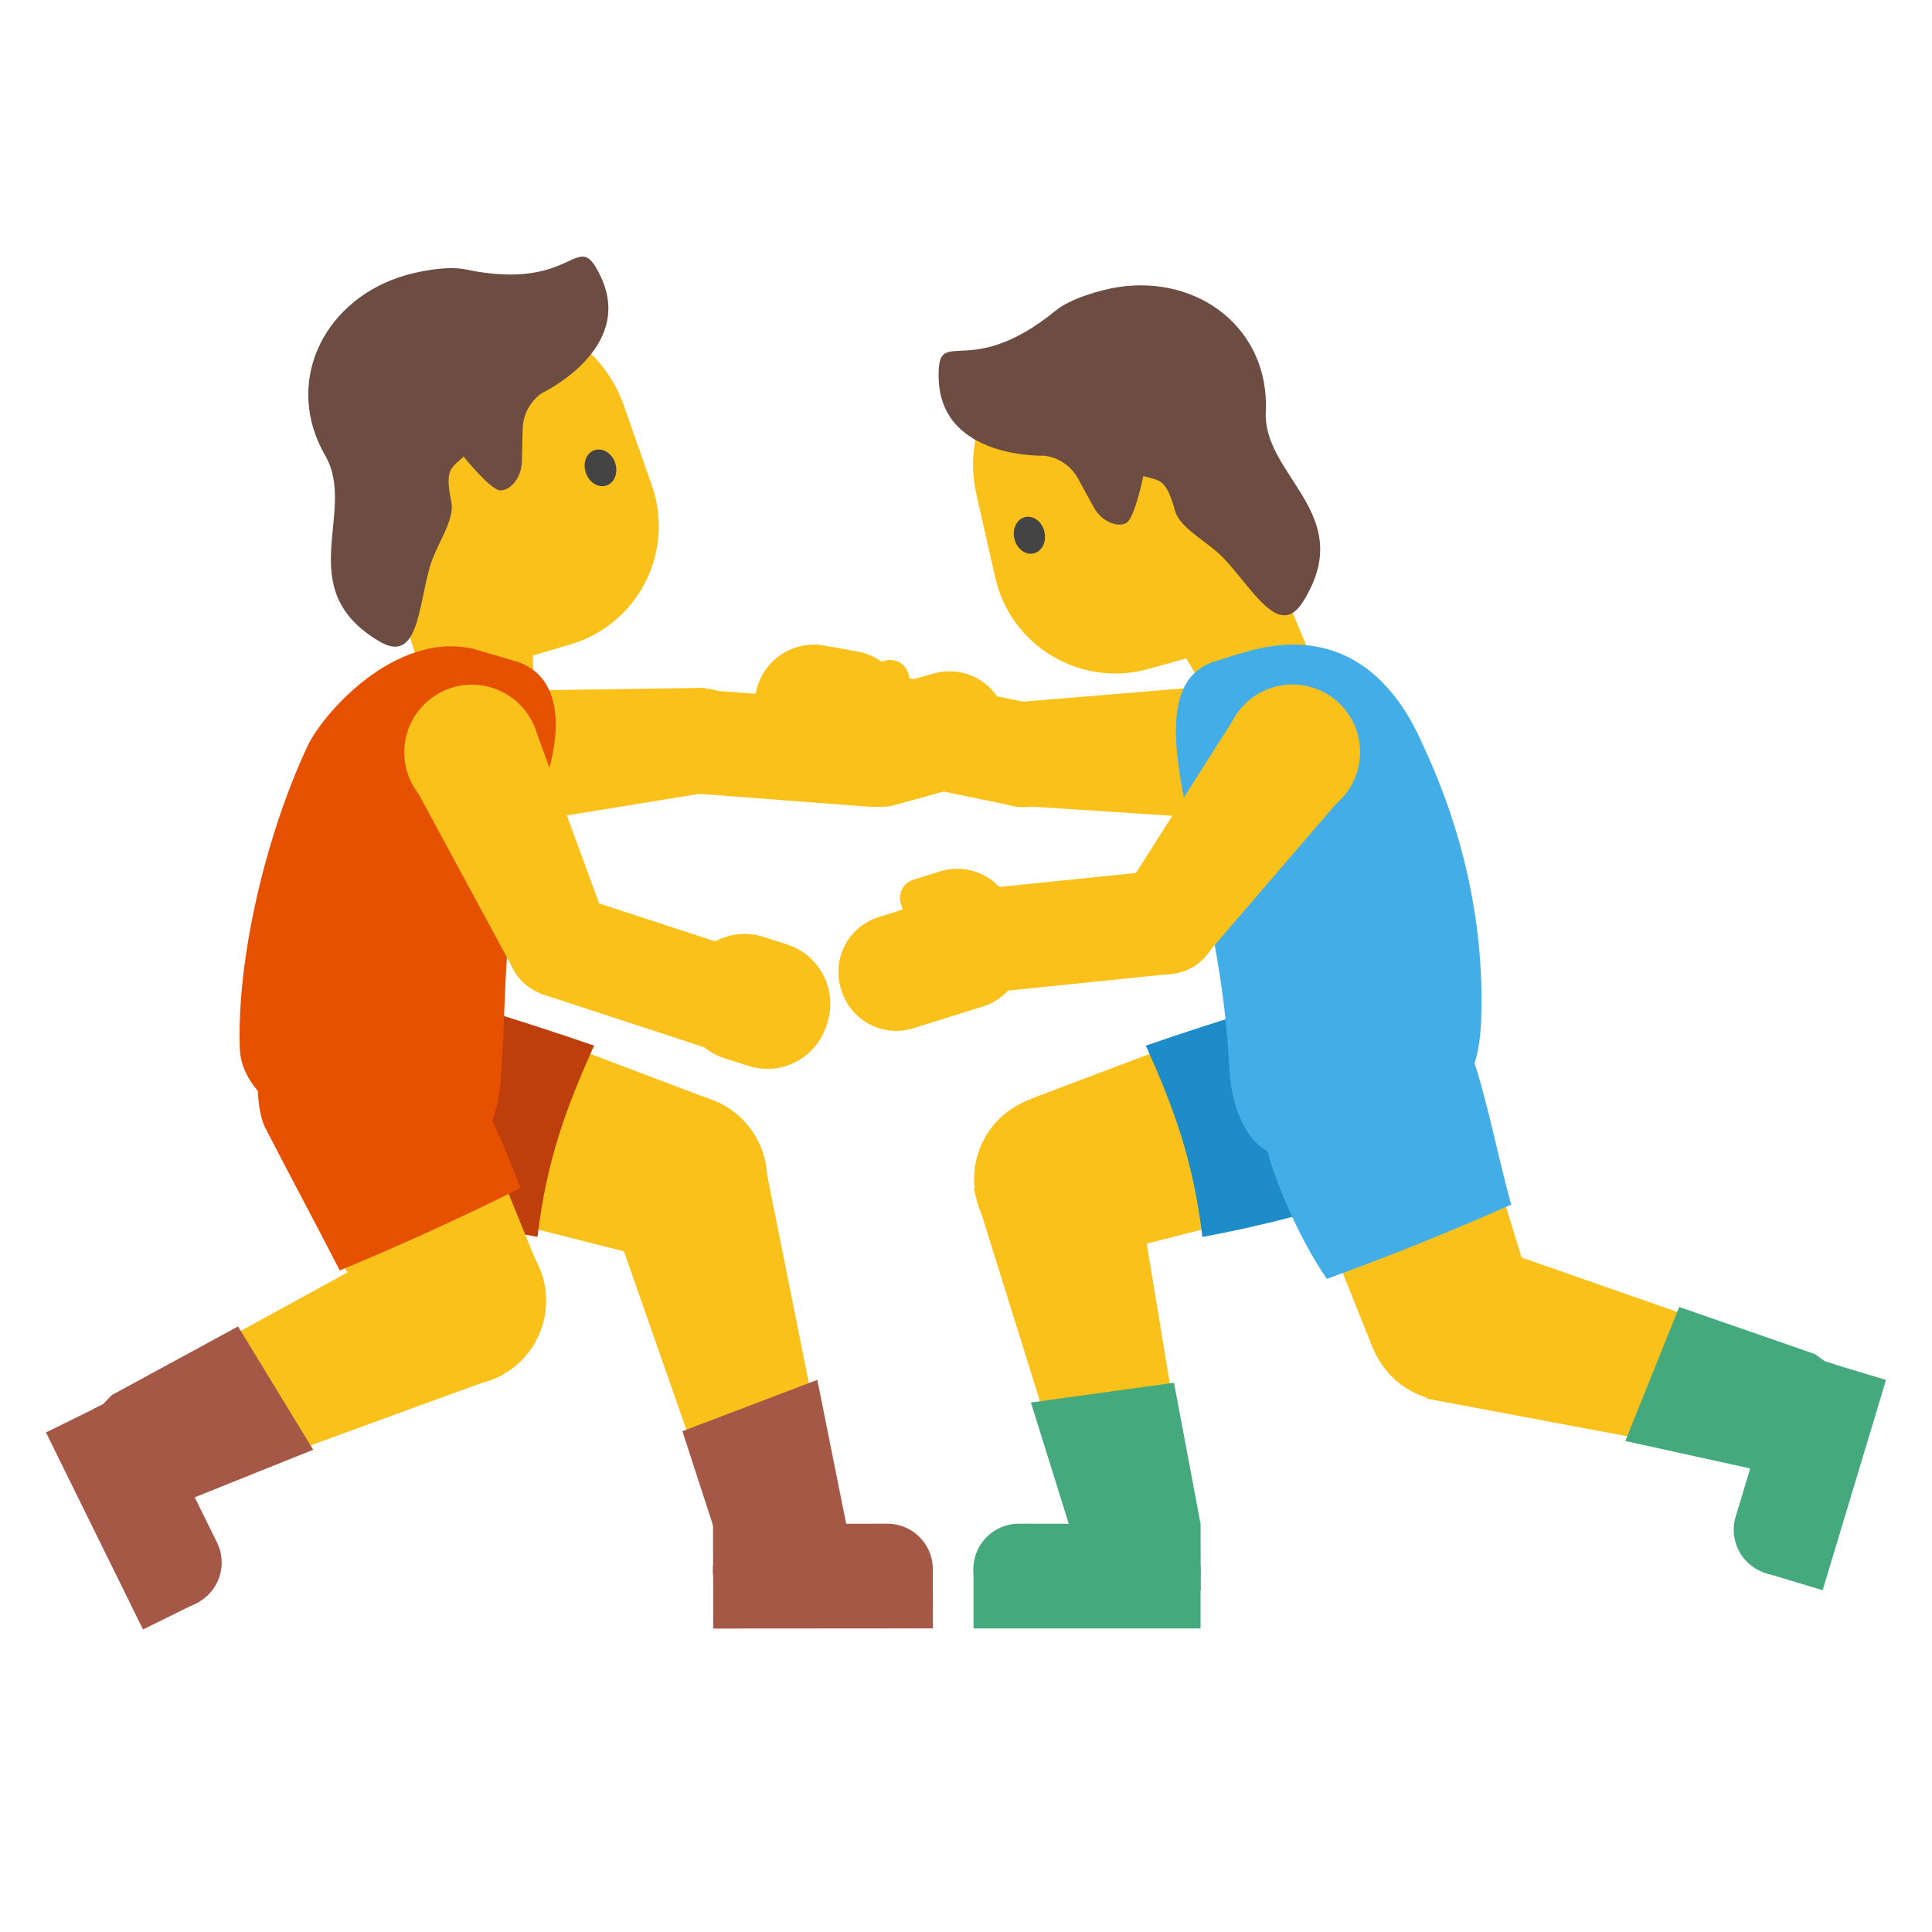 <?xml version='1.0' encoding='UTF-8'?>
<svg xmlns="http://www.w3.org/2000/svg" version="1.1" xml:space="preserve" style="fill-rule:evenodd;clip-rule:evenodd;stroke-linejoin:round;stroke-miterlimit:2;" viewBox="0 0 128 128">
  <g transform="matrix(0.758,-0.653,0.653,0.758,-33.994,64.692)">
    <circle cx="70.1" cy="78.11" r="5.61" style="fill:#fbc11b;"/>
  </g>
  <path d="M71.08,83.63L68.3,72.8L90.25,64.49L94.58,77.68L71.08,83.63Z" style="fill:#fbc11b;fill-rule:nonzero;"/>
  <path d="M79.06,101.08L71.48,101.1L64.5,78.75L75.4,78.92L79.06,101.08Z" style="fill:#fbc11b;fill-rule:nonzero;"/>
  <g>
    <path d="M76.04,107.12L67.49,107.11C65.83,107.11 64.49,105.76 64.49,104.1L64.49,103.95C64.49,102.29 65.84,100.95 67.5,100.95L76.05,100.96C77.71,100.96 79.54,102.31 79.54,103.97L79.54,104.12C79.53,105.77 77.7,107.12 76.04,107.12Z" style="fill:#44aa7e;fill-rule:nonzero;"/>
    <rect x="64.5" y="103.73" width="15.04" height="4.16" style="fill:#44aa7e;fill-rule:nonzero;"/>
    <path d="M79.53,104.34L74.02,104.34L74.02,100.96L79.05,100.96L79.53,104.34Z" style="fill:#44aa7e;fill-rule:nonzero;"/>
  </g>
  <path d="M75.96,69.38C77.74,73.36 79.06,76.86 79.66,81.95C84.39,81.08 89.75,79.64 94.19,77.79C94.89,77.5 95.6,77.17 96.15,76.66C97.05,75.82 97.45,74.56 97.6,73.33C97.91,70.89 97.4,68.36 96.18,66.23C95.84,65.64 95.43,65.06 94.83,64.74C93.95,64.27 92.88,64.44 91.91,64.64C86.95,65.64 80.69,67.63 75.9,69.28" style="fill:#1d8cc8;fill-rule:nonzero;"/>
  <path d="M68.3,92.92L77.78,91.61L79.54,100.96L79.55,105.37L71.77,104.03L68.3,92.92Z" style="fill:#44aa7e;fill-rule:nonzero;"/>
  <path d="M67.47,46.51L67.58,53.39L81.53,54.3L81.53,45.35L67.47,46.51Z" style="fill:#fbc11b;fill-rule:nonzero;"/>
  <g transform="matrix(0.108,-0.994,0.994,0.108,10.806,111.992)">
    <circle cx="67.81" cy="49.97" r="3.49" style="fill:#fbc11b;"/>
  </g>
  <path d="M55.741,51.054L57.126,44.304L68.686,46.676L67.3,53.426L55.741,51.054Z" style="fill:#fbc11b;fill-rule:nonzero;"/>
  <circle cx="81.53" cy="49.83" r="4.48" style="fill:#fbc11b;"/>
  <g transform="matrix(0.719,-0.695,0.695,0.719,-33.655,91.306)">
    <circle cx="96.18" cy="87.31" r="5.61" style="fill:#fbc11b;"/>
  </g>
  <path d="M101.64,86.02L90.99,89.41L82.3,67.66L94.64,63.21L101.64,86.02Z" style="fill:#fbc11b;fill-rule:nonzero;"/>
  <path d="M118.32,89.43L116.14,96.72L94.51,92.66L97.81,82.27L118.32,89.43Z" style="fill:#fbc11b;fill-rule:nonzero;"/>
  <g>
    <path d="M123.35,94.08L120.88,102.26C120.501,103.525 119.328,104.398 118.007,104.398C117.713,104.398 117.421,104.355 117.14,104.27L117,104.23C115.735,103.851 114.862,102.678 114.862,101.357C114.862,101.063 114.905,100.771 114.99,100.49L117.46,92.31C117.839,91.045 119.012,90.172 120.333,90.172C120.627,90.172 120.919,90.215 121.2,90.3L121.34,90.34C122.911,90.823 123.814,92.504 123.35,94.08Z" style="fill:#44aa7e;fill-rule:nonzero;"/>
    <path d="M116.773,104.156L120.97,90.225L124.953,91.425L120.756,105.356L116.773,104.156Z" style="fill:#44aa7e;fill-rule:nonzero;"/>
    <path d="M116.868,94.235L118.318,89.419L121.555,90.394L120.104,95.211L116.868,94.235Z" style="fill:#44aa7e;fill-rule:nonzero;"/>
  </g>
  <path d="M107.68,95.47L111.25,86.59L120.24,89.71L123.83,92.31L119.05,97.97L107.68,95.47Z" style="fill:#44aa7e;fill-rule:nonzero;"/>
  <path d="M83.57,35.67L87.14,44.17L80.99,47.67L71.66,31.91L83.57,35.67Z" style="fill:#fbc11b;fill-rule:nonzero;"/>
  <path d="M81.73,26.78L85.75,41.62L76.09,44.32C71.6,45.57 66.97,42.82 65.94,38.27L64.69,32.76C63.53,27.67 67.02,22.68 72.21,22.03L74.27,21.77C77.641,21.355 80.839,23.502 81.73,26.78Z" style="fill:#fbc11b;fill-rule:nonzero;"/>
  <path d="M69.19,35.21C69.36,35.87 69.05,36.52 68.5,36.66C67.95,36.8 67.37,36.37 67.21,35.71C67.04,35.05 67.36,34.4 67.9,34.26C68.45,34.12 69.03,34.55 69.19,35.21" style="fill:#444;fill-rule:nonzero;"/>
  <path d="M80.35,43.86C81.35,43.56 82.34,43.21 83.35,42.98C90.58,41.36 93.42,47.39 94.36,49.55C97.09,55.43 98.35,61.62 98.13,67.58C98.01,70.56 97.36,72.43 94.06,74.35C92.59,75.21 87.93,76.27 86.32,76.6C83.04,77.27 81.61,73.83 81.45,70.83C81.1,64.44 80.11,60.79 78.67,54C77.65,49.24 77.19,44.97 80.35,43.86Z" style="fill:#42ade7;fill-rule:nonzero;"/>
  <path d="M74.51,59.02L80.04,63.12L89.43,52.2L82.03,47.18L74.51,59.02Z" style="fill:#fbc11b;fill-rule:nonzero;"/>
  <g transform="matrix(0.981,-0.195,0.195,0.981,-10.423,16.233)">
    <circle cx="77.25" cy="61.05" r="3.49" style="fill:#fbc11b;"/>
  </g>
  <path d="M66.05,65.704L65.349,58.85L77.087,57.647L77.789,64.501L66.05,65.704Z" style="fill:#fbc11b;fill-rule:nonzero;"/>
  <circle cx="85.63" cy="49.83" r="4.48" style="fill:#fbc11b;"/>
  <path d="M87.91,84.73C92.04,83.23 96.11,81.59 100.12,79.81C99.25,76.7 98.51,72.75 97.53,69.97C97.1,68.74 95.72,67.12 94.64,66.39C93.76,65.8 92.64,65.71 91.58,65.68C90.22,65.65 88.79,65.73 87.61,66.4C86.91,66.8 85.29,67.63 84.83,68.3C83.39,70.39 83.24,72.71 83.71,75.2C84.18,77.69 86.01,81.99 87.91,84.73Z" style="fill:#42ade7;fill-rule:nonzero;"/>
  <path d="M50.07,45.92L50.04,46.11C49.998,46.342 49.976,46.577 49.976,46.813C49.976,48.696 51.337,50.325 53.19,50.66L55.4,51.06C55.632,51.102 55.867,51.124 56.103,51.124C57.986,51.124 59.615,49.763 59.95,47.91L59.98,47.72C60.022,47.488 60.044,47.253 60.044,47.017C60.044,45.134 58.683,43.505 56.83,43.17L54.62,42.77C54.389,42.728 54.155,42.707 53.92,42.707C52.036,42.707 50.407,44.067 50.07,45.92Z" style="fill:#fbc11b;fill-rule:nonzero;"/>
  <g>
    <path d="M55.75,65.63L55.72,65.53C55.09,63.53 56.21,61.39 58.21,60.76L62.82,59.32C64.82,58.69 66.96,59.81 67.59,61.81L67.62,61.91C68.25,63.91 67.13,66.05 65.13,66.68L60.52,68.12C58.51,68.75 56.38,67.64 55.75,65.63Z" style="fill:#fbc11b;fill-rule:nonzero;"/>
    <path d="M60.96,63.94L59.68,59.86C59.47,59.2 59.84,58.5 60.5,58.29L62.25,57.74C64.29,57.1 66.46,58.23 67.1,60.27L67.6,61.86L60.96,63.94Z" style="fill:#fbc11b;fill-rule:nonzero;"/>
  </g>
  <g>
    <g transform="matrix(0.653,-0.758,0.758,0.653,-43.49,61.353)">
      <circle cx="45.17" cy="78.11" r="5.61" style="fill:#fbc11b;"/>
    </g>
    <path d="M44.2,83.63L46.97,72.8L25.03,64.49L20.7,77.68L44.2,83.63Z" style="fill:#fbc11b;fill-rule:nonzero;"/>
    <path d="M48.63,103.74L55.29,100.12L50.69,77.17L41.21,82.54L48.63,103.74Z" style="fill:#fbc11b;fill-rule:nonzero;"/>
    <g>
      <path d="M50.25,107.12L58.8,107.11C60.46,107.11 61.8,105.76 61.8,104.1L61.8,103.95C61.8,102.29 60.45,100.95 58.79,100.95L50.24,100.96C48.58,100.96 47.24,102.31 47.24,103.97L47.24,104.12C47.24,105.77 48.59,107.12 50.25,107.12Z" style="fill:#a55846;fill-rule:nonzero;"/>
      <path d="M61.801,107.885L47.251,107.895L47.248,103.735L61.798,103.725L61.801,107.885Z" style="fill:#a55846;fill-rule:nonzero;"/>
      <path d="M52.273,104.338L47.243,104.342L47.241,100.962L52.271,100.958L52.273,104.338Z" style="fill:#a55846;fill-rule:nonzero;"/>
    </g>
    <path d="M39.31,69.38C37.53,73.36 36.21,76.86 35.61,81.95C30.88,81.08 25.52,79.64 21.08,77.79C20.38,77.5 19.67,77.17 19.12,76.66C18.22,75.82 17.82,74.56 17.67,73.33C17.36,70.89 17.87,68.36 19.09,66.23C19.43,65.64 19.84,65.06 20.44,64.74C21.32,64.27 22.39,64.44 23.36,64.64C28.32,65.64 34.58,67.63 39.37,69.28" style="fill:#bf3f0c;fill-rule:nonzero;"/>
    <path d="M54.15,91.42L45.21,94.82L48.15,103.86L50.69,107.5L56.44,102.84L54.15,91.42Z" style="fill:#a55846;fill-rule:nonzero;"/>
    <g>
      <path d="M46.71,45.57L47.26,52.44L33.46,54.69L32.6,45.78L46.71,45.57Z" style="fill:#fbc11b;fill-rule:nonzero;"/>
      <g transform="matrix(0.169,-0.986,0.986,0.169,-9.733,86.688)">
        <circle cx="46.53" cy="49.11" r="3.49" style="fill:#fbc11b;"/>
      </g>
      <path d="M46.093,52.577L46.614,45.707L58.38,46.6L57.859,53.47L46.093,52.577Z" style="fill:#fbc11b;fill-rule:nonzero;"/>
    </g>
    <g transform="matrix(0.995,-0.096,0.096,0.995,-4.691,3.42)">
      <circle cx="33.03" cy="50.23" r="4.48" style="fill:#fbc11b;"/>
    </g>
    <circle cx="24.7" cy="71.09" r="6.93" style="fill:#fbc11b;"/>
    <path d="M26.87,39.33L28.36,48.43L35.43,48.13L34.96,29.82L26.87,39.33Z" style="fill:#fbc11b;fill-rule:nonzero;"/>
    <path d="M23.7,30.83L28.18,45.54L37.8,42.69C42.27,41.37 44.73,36.57 43.19,32.17L41.32,26.84C39.59,21.91 33.99,19.54 29.25,21.75L27.37,22.62C24.286,24.054 22.711,27.576 23.7,30.83Z" style="fill:#fbc11b;fill-rule:nonzero;"/>
    <path d="M38.81,31.31C39.02,31.96 39.63,32.34 40.17,32.17C40.71,32 40.97,31.33 40.76,30.68C40.55,30.03 39.94,29.65 39.4,29.82C38.86,29.99 38.59,30.66 38.81,31.31" style="fill:#444;fill-rule:nonzero;"/>
    <path d="M34.33,43.86C33.33,43.56 32.33,43.27 31.33,42.98C26.12,41.81 21.26,47.39 20.32,49.55C17.59,55.43 15.67,63.56 15.89,69.51C16.01,72.49 19.77,75.03 23.54,75.6C25.14,75.93 26.75,76.26 28.36,76.59C31.64,77.26 32.93,74.63 33.17,71.62C33.61,66.06 33.2,59.58 35.45,53.57C37.38,49.11 37.49,44.97 34.33,43.86Z" style="fill:#e65100;fill-rule:nonzero;"/>
    <path d="M40.18,61.18L33.9,64.01L27.05,51.34L35.35,48L40.18,61.18Z" style="fill:#fbc11b;fill-rule:nonzero;"/>
    <g transform="matrix(0.399,-0.917,0.917,0.399,-35.107,71.585)">
      <circle cx="37.07" cy="62.58" r="3.49" style="fill:#fbc11b;"/>
    </g>
    <path d="M35.81,65.832L37.955,59.284L49.169,62.957L47.024,69.505L35.81,65.832Z" style="fill:#fbc11b;fill-rule:nonzero;"/>
    <g transform="matrix(0.213,-0.977,0.977,0.213,-24.078,69.769)">
      <circle cx="31.26" cy="49.83" r="4.48" style="fill:#fbc11b;"/>
    </g>
    <path d="M54.81,67.78L54.75,67.97C54.201,69.662 52.614,70.816 50.835,70.816C50.398,70.816 49.965,70.746 49.55,70.61L47.99,70.11C46.298,69.561 45.144,67.974 45.144,66.195C45.144,65.758 45.214,65.325 45.35,64.91L45.41,64.72C45.959,63.028 47.546,61.874 49.325,61.874C49.762,61.874 50.195,61.944 50.61,62.08L52.17,62.58C54.33,63.29 55.51,65.61 54.81,67.78Z" style="fill:#fbc11b;fill-rule:nonzero;"/>
    <g>
      <path d="M66.61,47.38L66.58,47.27C66.131,45.624 64.624,44.474 62.918,44.474C62.577,44.474 62.238,44.52 61.91,44.61L57.26,45.89C55.614,46.339 54.464,47.846 54.464,49.552C54.464,49.893 54.51,50.232 54.6,50.56L54.63,50.67C55.079,52.316 56.586,53.466 58.292,53.466C58.633,53.466 58.972,53.42 59.3,53.33L63.95,52.05C65.596,51.601 66.746,50.094 66.746,48.388C66.746,48.047 66.7,47.708 66.61,47.38Z" style="fill:#fbc11b;fill-rule:nonzero;"/>
      <path d="M61.32,48.77L60.19,44.65C60.01,43.98 59.32,43.59 58.65,43.77L56.88,44.26C54.836,44.822 53.614,46.964 54.17,49.01L54.61,50.61L61.32,48.77Z" style="fill:#fbc11b;fill-rule:nonzero;"/>
    </g>
    <g>
      <g transform="matrix(0.326,-0.945,0.945,0.326,-60.853,87.004)">
        <circle cx="30.61" cy="86.19" r="5.61" style="fill:#fbc11b;"/>
      </g>
      <path d="M25.97,89.54L35.76,84.16L29.96,69.9L17.55,74.66L25.97,89.54Z" style="fill:#fbc11b;fill-rule:nonzero;"/>
      <path d="M9.26,91.84L12.61,98.67L33.28,91.12L28.32,81.4L9.26,91.84Z" style="fill:#fbc11b;fill-rule:nonzero;"/>
      <g>
        <path d="M5.07,97.25L8.85,104.92C9.58,106.41 11.38,107.02 12.87,106.29L13.01,106.22C14.5,105.49 15.11,103.69 14.38,102.2L10.6,94.53C10.096,93.504 9.048,92.852 7.906,92.852C7.446,92.852 6.992,92.957 6.58,93.16L6.44,93.23C4.95,93.97 4.34,95.77 5.07,97.25Z" style="fill:#a55846;fill-rule:nonzero;"/>
        <path d="M9.475,107.956L3.045,94.903L6.778,93.065L13.208,106.117L9.475,107.956Z" style="fill:#a55846;fill-rule:nonzero;"/>
        <path d="M8.456,97.847L6.234,93.335L9.266,91.841L11.489,96.354L8.456,97.847Z" style="fill:#a55846;fill-rule:nonzero;"/>
      </g>
      <path d="M20.75,96.05L15.77,87.88L7.42,92.42L4.3,95.58L9.94,100.39L20.75,96.05Z" style="fill:#a55846;fill-rule:nonzero;"/>
      <path d="M34.49,78.71C30.561,80.668 26.565,82.489 22.51,84.17C21.17,81.55 18.89,77.29 17.55,74.67C16.96,73.51 16.01,67.65 21.42,65.87C26.37,64.24 28.43,67.13 29.91,69.18C31.39,71.23 33.6,76.33 34.49,78.71Z" style="fill:#e65100;fill-rule:nonzero;"/>
    </g>
  </g>
  <g transform="matrix(0.873,-0.222,0.222,0.873,17.982,28.071)">
    <path d="M70.326,31.373C67.946,33.651 67.007,29.712 65.482,26.925C64.635,25.377 62.863,23.982 62.83,22.56C62.773,20.06 62.26,20.17 61.2,19.54C61.2,19.54 59.85,22.335 59.168,22.56C58.486,22.785 57.417,22.075 57.11,20.89L56.5,18.53C56.236,17.508 55.494,16.673 54.51,16.29C54.51,16.29 47.15,14.697 48.362,8.971C49.253,4.762 50.263,9.735 57.96,6.15C59.211,5.567 61.53,5.482 62.83,5.612C68.85,6.202 72.859,11.379 71.099,17.161C69.705,21.74 75.809,26.121 70.326,31.373Z" style="fill:#6d4c41;fill-rule:nonzero;"/>
  </g>
  <g transform="matrix(-0.877,0.204,0.204,0.877,80.4,0.629)">
    <path d="M70.326,31.373C67.946,33.651 67.007,29.712 65.482,26.925C64.635,25.377 62.863,23.982 62.83,22.56C62.773,20.06 62.26,20.17 61.2,19.54C61.2,19.54 59.85,22.335 59.168,22.56C58.486,22.785 57.417,22.075 57.11,20.89L56.5,18.53C56.236,17.508 55.494,16.673 54.51,16.29C54.51,16.29 47.15,14.697 48.362,8.971C49.253,4.762 50.263,9.735 57.96,6.15C59.211,5.567 61.53,5.482 62.83,5.612C68.85,6.202 72.859,11.379 71.099,17.161C69.705,21.74 75.809,26.121 70.326,31.373Z" style="fill:#6d4c41;fill-rule:nonzero;"/>
  </g>
</svg>
